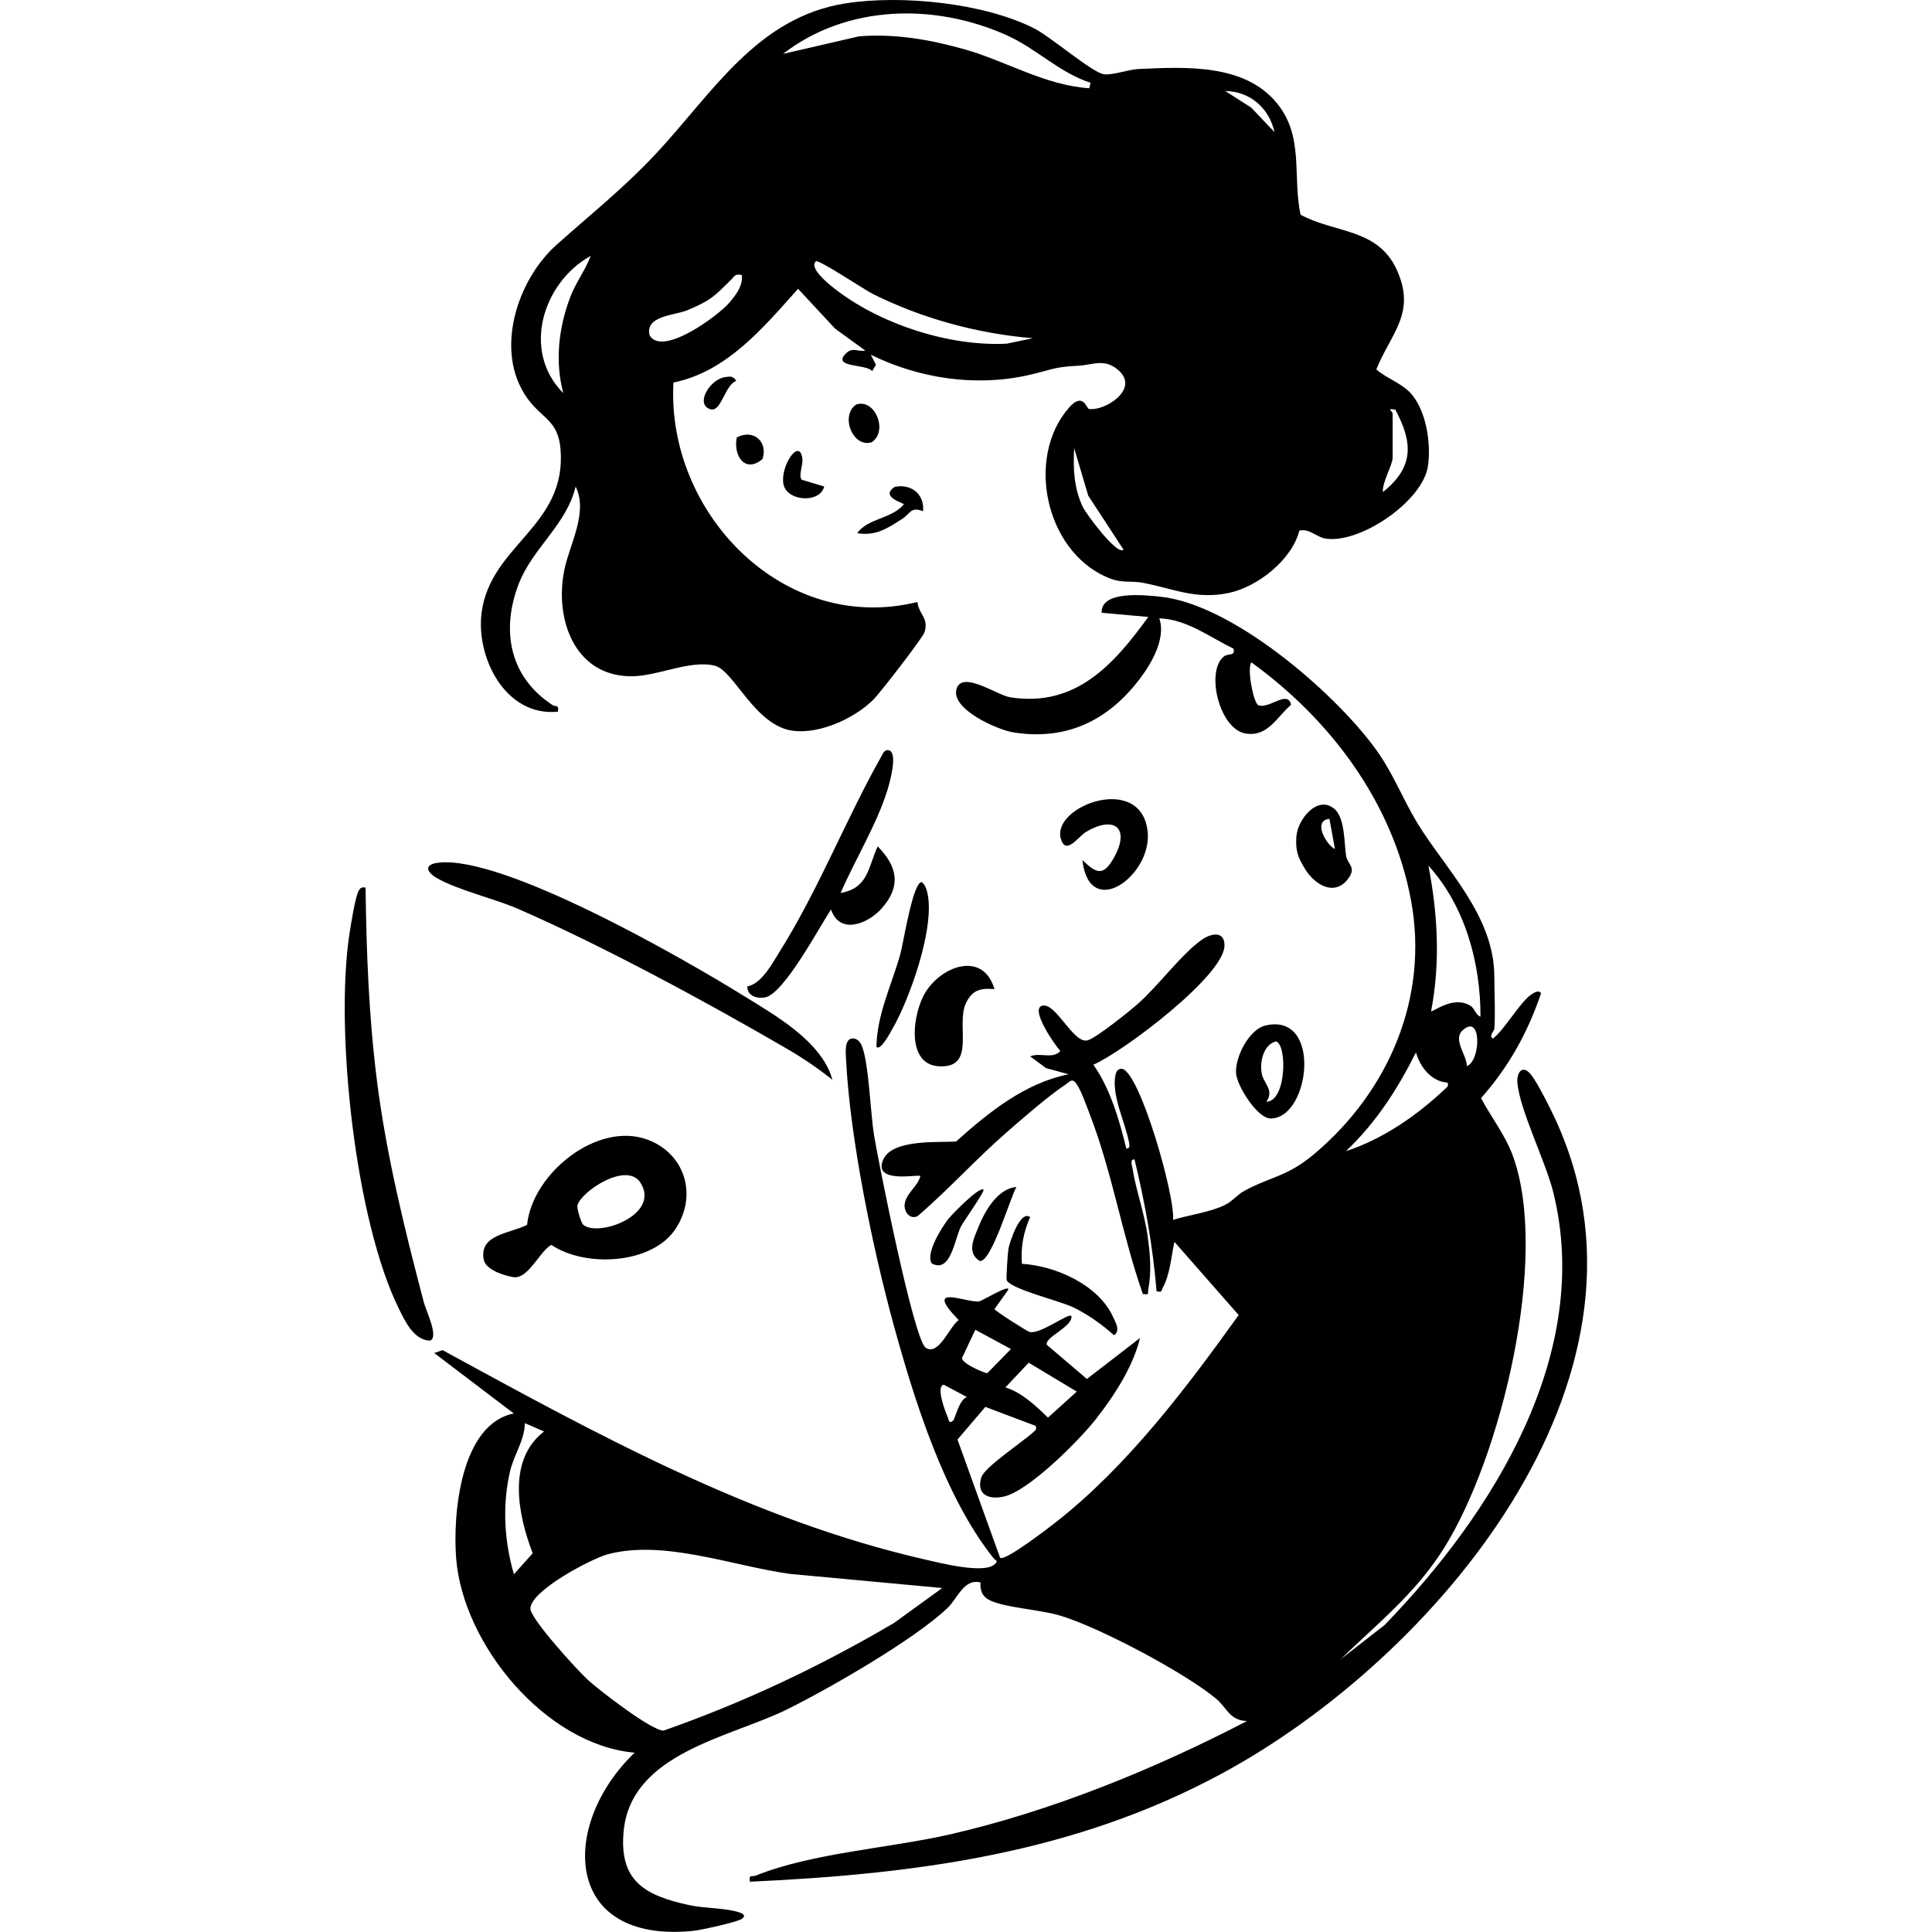 <?xml version="1.0" encoding="UTF-8"?>
<svg id="Camada_1" xmlns="http://www.w3.org/2000/svg" version="1.1" viewBox="0 0 500 500">
  <!-- Generator: Adobe Illustrator 29.8.2, SVG Export Plug-In . SVG Version: 2.1.1 Build 3)  -->
  <path d="M403.39,291.56c-1.29-2.97-5.51-11.63-7.4-13.72-2.08-2.3-3.49-.22-3.29,2.34.54,6.94,7.32,20.43,9.3,28.42,10.33,41.84-15.77,83.24-43.69,111.97l-11.38,8.87c9.68-9.4,19.23-16.89,26.59-28.49,14.88-23.45,27.56-75.5,18.02-101.79-1.96-5.41-5.61-9.96-8.25-14.98,7.11-7.97,12.11-16.98,15.53-27.11-.53-1-1.86-.14-2.53.31-2.93,1.98-6.77,8.95-9.92,11.4-1.17-.59.33-2.02.36-2.48.3-4.28,0-9.14,0-13.51,0-15.87-12.68-27.89-19.92-39.79-3.98-6.54-6.23-12.96-11.06-19.51-10.83-14.68-36.9-37.13-55.46-39.07-4.11-.43-15.43-1.65-15.19,4.17l12.08,1.07c-8.94,12.33-18.77,23.44-35.72,20.8-3.42-.53-12.45-7.05-13.91-2.17-1.56,5.25,10.63,10.61,14.77,11.26,12.78,2.01,23.15-2.37,31.29-12.14,3.64-4.37,8.36-11.65,6.42-17.39,7.21.27,12.97,4.85,19.18,7.83.55,2.09-1.32,1.11-2.51,2.07-4.74,3.84-1.13,18.91,5.76,19.93,5.7.84,7.93-4.26,11.67-7.45-.88-4.01-5.72,1.26-8.55.07-1.22-.85-2.88-9.32-1.75-11.07,20.5,14.82,36.69,36.35,41.36,61.71,4.62,25.15-5.83,49.32-25.03,65.51-7.07,5.96-11.18,5.8-18.14,9.58-1.93,1.05-2.95,2.6-4.93,3.6-3.83,1.93-9.37,2.62-13.51,3.9.64-5.87-8.5-38.07-13.17-39.09-1.18-.11-1.57.77-1.76,1.78-.93,5.03,2.33,11.66,3.38,16.51.16.72.72,2.49-.54,2.32-1.82-7.37-4.15-15.46-8.52-21.68,7.65-3.3,33.59-22.86,33.92-30.68.16-3.91-3.28-3.47-5.86-1.66-5.32,3.75-11.38,12.08-16.69,16.71-2.27,1.98-10.45,8.55-12.79,9.3-3.66,1.17-8.15-9.64-11.72-8.96-3.54.67,3.35,10.46,4.59,11.73-1.95,2.25-5.35.28-7.8,1.42l4.09,3.02,5.85,1.6c-11.37,2.29-20.71,9.86-29.14,17.41-4.64.28-16.47-.67-18.84,4.66-2.82,6.35,9.07,3.77,9.61,4.24-.6,2.79-3.93,4.56-4.08,7.58-.09,1.85,1.49,3.8,3.4,2.79,8.04-6.89,15.09-14.78,23.09-21.73,4.42-3.84,10.57-9.24,15.32-12.4.79-.53,1.44-1.53,2.41-.41,1.3,1.51,2.94,6.24,3.75,8.35,5.83,15.09,8.33,31.17,13.69,46.38,1.87.16,1.17.08,1.39-1.08.9-4.87.5-9.12-.17-14.01-.79-5.79-3.03-11.83-3.9-17.43-.12-.76-.76-2.47.53-2.3,2.72,11.22,4.75,22.59,5.7,34.12,1.62.29,1.13-.09,1.59-.91,1.92-3.47,2.19-8.09,3.03-11.89l16.63,18.94c-13.61,18.97-28.77,39.06-47.22,53.54-1.84,1.44-13.32,10.32-14.53,9.27l-11.02-30.59,7.21-8.45,13.04,4.92c.19.99.14.91-.46,1.47-2.55,2.42-12.82,9.2-13.62,11.82-1.35,4.45,1.79,5.85,5.74,5.02,6.5-1.37,19.71-14.7,23.95-20.12,4.74-6.06,9.53-13.43,11.39-20.95l-13.76,10.61-10.4-8.86c-.49-2.02,6.81-4.66,6.39-7.44-.85-.83-8.04,4.83-10.83,4.14-.54-.13-8.94-5.41-9.07-5.94l3.55-4.96c.5-1.61-6.88,2.94-7.55,3-3.43.34-14.66-4.85-5.27,4.82-2.35,1.61-5.19,9.44-8.54,7.15-3.12-2.14-12.23-48.15-13.35-54.9-.96-5.78-1.34-18.69-3.15-23.15-.45-1.1-1.05-1.84-2.3-2-2.35,0-1.88,3.78-1.81,5.39,1,20.39,6.87,48.88,12.31,68.72,5.42,19.75,13.16,44.4,25.74,60.27.69.87,1.53.74.35,1.77-2.84,2.47-14-.38-17.91-1.27-44.81-10.26-84.99-32.44-124.91-54.2l-2.17.74,20.61,15.65c-13.85,2.77-15.85,26.28-14.91,37.66,1.84,22.25,23.19,48.11,46.18,50.13-19.39,18.54-18.7,49.55,15.19,46.11,1.94-.2,11.34-2.26,12.54-3.1,1.14-.79.4-1.31-.53-1.64-3.46-1.21-9.04-1.05-13.02-1.91-11.43-2.47-18.29-6.16-17.02-19.21,1.98-20.27,27.67-24.2,42.4-31.51,10.98-5.45,32.78-17.99,41.37-26.15,2.68-2.54,4.29-7.73,8.57-6.65-.14,2.27.57,3.82,2.71,4.76,4.09,1.79,12.46,2.27,17.59,3.73,10,2.85,32.91,15.02,40.83,21.72,2.6,2.2,3.34,5.51,7.84,5.66-23.79,12.37-50.39,23.24-76.62,29.28-15.75,3.63-35.82,4.81-50.45,10.7-1.07.43-1.92-.42-1.56,1.6,43.09-1.98,83.94-7.32,122.25-28.06,54.89-29.72,115.81-101.44,87.02-167.4ZM379.61,275.9c.04-2.81-3.71-6.85-1.09-9.25,5.04-4.6,4.7,8.01,1.09,9.25ZM383.15,263.1c-1.28-.39-1.44-2.07-2.55-2.77-4.51-2.87-9.85,1.76-10.23,1.35,2.41-12.45,1.73-25.28-.71-37.67,9.49,10.46,13.51,25.11,13.49,39.1ZM366.46,272.35c.98,3.74,4.04,7.62,8.17,7.82.19.99.14.91-.46,1.47-7.32,6.95-16.19,13.13-25.84,16.28,7.87-7.5,13.27-15.92,18.13-25.58ZM278.67,360.14l-7.45,6.74c-3.13-3.03-6.77-6.51-11.02-7.82l6.03-6.39,12.43,7.47ZM252.41,344.14l9.22,4.99-6.14,6.27c-1.54-.39-6.28-2.45-6.55-3.89l3.47-7.37ZM245.22,366.61c-.58-1.28-3.08-7.84-.98-8.25l6.01,3.2c-2.04.66-3.07,5.58-3.55,6.04-1.2,1.15-1.19-.36-1.48-.99ZM133,407.41c-2.48-8.51-3.02-17.64-1.08-26.3,1.07-4.79,3.81-8.15,3.92-12.79l4.97,2.14c-9.67,7.42-6.75,21.63-2.95,31.52l-4.85,5.43ZM231.29,420.07c-19,11.17-38.73,20.51-59.56,27.81-3.17,0-16.64-10.44-19.55-13.09-2.63-2.39-14.91-15.82-14.91-18.49,0-4.6,15.73-12.91,20.05-14.06,14.52-3.88,32.44,3.09,47.19,5.09l39.35,3.65-12.57,9.1Z"/>
  <path d="M144.36,184.2c.42-1.93-.58-1.21-1.41-1.76-11.1-7.27-13.36-19.34-8.67-31.42,3.56-9.16,12.39-15.3,14.69-25.1,3.28,6.57-1.45,14.75-2.86,21.3-2.7,12.49,2.29,27.64,17.07,27.8,6.96.08,15.39-4.37,21.86-2.72,4.89,1.24,10.34,15.52,20.14,16.82,6.99.92,16.03-3.22,20.9-8.11,1.67-1.67,12.74-15.95,13.19-17.39,1.16-3.71-1.45-4.53-1.85-7.82-34.62,8.53-65-23.08-63.13-56.8,13.84-2.81,23.29-14.25,32.25-24.26l9.58,10.31,7.82,5.68c-1.84.42-3.22-1.01-4.98.71-3.89,3.79,5.35,2.69,6.76,4.61l.98-1.66-1.34-2.59c12.29,6.07,26.89,8.35,40.53,5.34,6.1-1.34,6.43-2.16,13.1-2.48,3.87-.18,6.99-2.13,10.7,1.38,5.13,4.85-3.97,10.48-7.89,9.78-.65-.12-1.46-4.6-5.27-.17-11.03,12.82-6.04,36.57,9.69,43.63,4.31,1.93,6.06.85,9.78,1.59,7.86,1.55,13.48,4.34,21.94,2.6,7.53-1.55,16.43-8.61,18.33-16.14,2.6-.63,4.4,1.67,6.75,2.05,8.94,1.45,25.3-9.71,26.55-18.85.79-5.76-.38-13.84-4.19-18.43-2.33-2.82-6.52-4.15-9.19-6.49,3.85-9.49,10.4-14.62,5.27-25.83-4.93-10.77-16.03-9.39-24.88-14.21-2.13-10.11.96-20.11-6.05-28.78-8.37-10.36-23.73-9.48-35.9-8.93-2.62.12-6.88,1.72-9.04,1.34-3.06-.54-13.8-9.78-18.02-11.89C254.44.7,233.1-1.39,218.73.89c-22.85,3.63-34.38,23.24-48.76,38.66-8.45,9.06-16.93,15.76-25.94,23.81-10.26,9.16-16.17,27.54-7.64,39.6,3.83,5.42,8.07,5.7,8.68,13.35,1.58,19.91-18.04,24.63-20.41,42.11-1.59,11.72,6.17,27.13,19.71,25.76ZM280.2,131.15c-2.3-4.95-2.48-9.82-2.21-15.19l3.65,12.33,9.13,13.96c-1.66,1.63-9.76-9.37-10.57-11.1ZM361.11,106.01c4.6,8.62,4.84,14.86-3.19,21.32-.34-2.32,2.49-6.95,2.49-8.88,0-3.79,0-7.58,0-11.37,0-.71-1.83-1.5.7-1.06ZM329.85,34.21l-6.05-6.38-6.73-4.28c6.45.08,11.4,4.44,12.78,10.66ZM260.56,88.94c-14.99.8-33.38-5.22-45.06-14.63-1.34-1.08-6.23-5.05-4.32-6.69.64-.55,12.76,7.48,14.66,8.43,12.8,6.39,27.18,10.31,41.47,11.48l-6.76,1.41ZM260.69,9.2c7.61,3.44,13.54,9.65,21.55,12.22l-.36,1.42c-11.59-.79-21.5-7.07-32.5-10.15-8.81-2.46-17.91-4.04-27.1-3.28l-19.63,4.53c16.56-12.81,39.37-13.19,58.04-4.75ZM177.96,80.25c6.01-2.5,6.91-3.57,11.29-7.9.94-.93.93-1.54,2.73-1.17.34,2.78-1.52,5.13-3.19,7.11-2.76,3.29-17.29,14.1-20.66,8.53-1.29-5.15,6.39-5.13,9.83-6.56ZM152.89,66.2c-1.37,3.68-3.92,7-5.31,10.68-3.01,7.97-4,16.6-1.8,24.87-10.86-10.89-5.32-28.65,7.11-35.54Z"/>
  <path d="M136.41,316.99c-4.34,2.27-12.48,2.39-11.22,9,.5,2.63,5.22,4.13,7.62,4.52,3.91.64,6.81-6.68,9.88-8.34,8.7,5.92,26.03,5.08,32.12-4.1,5.77-8.7,2.51-19.5-7.21-23.12-13.04-4.85-29.85,8.78-31.19,22.02ZM150.93,316.96c-.51-.44-1.69-4.22-1.49-5.02.9-3.54,12.69-11.45,16.29-5.88,5.37,8.31-10.94,14.23-14.8,10.9Z"/>
  <path d="M97.56,279.71c-2.11-16.54-2.74-33.33-2.95-50.01-1.12-.21-1.55.23-1.97,1.22-.78,1.84-1.82,8.26-2.18,10.62-3.85,24.98,1.47,74.37,12.78,97.17,1.64,3.3,3.83,8.06,8,8.25,2.48-.7-1-7.85-1.51-9.77-4.97-18.86-9.71-38.08-12.18-57.48Z"/>
  <path d="M113.06,227.24c5.27,3.08,14.94,5.32,21.12,8.02,21.8,9.51,48.97,24.21,69.65,36.26,4.08,2.38,7.92,5,11.6,7.94-2.72-9.95-14.81-16.69-23.23-21.9-15.46-9.58-62-36.31-78.79-34.29-3.64.44-3.17,2.33-.35,3.98Z"/>
  <path d="M229.99,194.15c-1.13-.17-1.47.84-1.91,1.63-9.11,16.15-16.26,34.48-26.29,50.48-1.98,3.15-4.67,8.32-8.39,9.03-.01,2.46,2.45,3.21,4.58,2.84,4.9-.85,14.1-18.31,17.09-22.75,2.21,6.62,9.53,3.78,13.16-.34,5.04-5.72,4.04-10.81-1.09-16-2.47,5.4-2.4,10.79-9.59,12.07,3.65-8.44,9.42-17.9,12.11-26.62.5-1.61,2.88-9.82.32-10.33Z"/>
  <path d="M257.37,255.99c-2.79-9.62-13.07-6.41-17.65.48-3.51,5.27-5.45,18.86,3.09,19.47,10.05.72,4.46-10.62,7.17-16.31,1.62-3.4,3.73-3.96,7.38-3.64Z"/>
  <path d="M280.12,222.59c1.83,15.9,18,3.97,16.9-7.26-1.52-15.47-24.99-6.73-22.47,1.76,1.31,4.4,4.49-.58,6.48-1.77,7.26-4.34,11.57-1.13,7.29,6.58-2.72,4.91-4.52,4.27-8.2.68Z"/>
  <path d="M327.52,265.39c-4.24.98-7.86,8.11-7.64,12.26.18,3.38,5.55,11.77,8.9,11.81,10.22.12,13.55-27.49-1.26-24.07ZM327.73,285.14c2.07-3.02-.57-4.62-1.14-7.06-.68-2.93.26-7.65,3.6-8.57,2.94.66,2.81,15.49-2.46,15.63Z"/>
  <path d="M260.98,323.23c-.16.89-.63,7.66-.44,8.09,1,2.29,13.78,5.36,17.21,7.01,3.66,1.76,7.53,4.48,10.53,7.22,1.79-1.09.44-3.28-.23-4.74-3.77-8.31-14.89-13.21-23.58-13.74-.34-4.16.4-8.28,2.13-12.07-2.6-2-5.34,6.65-5.63,8.22Z"/>
  <path d="M348.74,227.62c2.52-3.16,0-3.86-.37-6.13-.52-3.16-.23-9.84-3.08-12.2-4.35-3.59-9.48,2.78-9.79,7.23-.26,3.76.43,5.39,2.29,8.44,2.34,3.83,7.39,7.12,10.95,2.66ZM344.06,211.92l1.42,7.82c-2.43-1.26-5.77-7.42-1.42-7.82Z"/>
  <path d="M230.73,266.67c4.65-7.89,11.35-26.76,9.27-35.6-.25-1.04-.55-2.1-1.46-2.79-2.3-.01-4.73,15.73-5.53,18.62-2.21,7.92-6.07,15.62-6.19,24.01,1.02,1.2,3.63-3.75,3.92-4.25Z"/>
  <path d="M253.21,317.59c-1.2,2.98-3.08,6.58.33,8.75,3,.5,7.92-16.45,9.51-19.15-4.89.41-8.18,6.25-9.85,10.41Z"/>
  <path d="M245.41,315.48c-1.71,2.23-5.94,8.89-4.28,11.5,4.95,2.6,5.85-6.15,7.59-9.61.59-1.17,6.2-9.08,5.81-9.47-1-1-8.22,6.43-9.11,7.58Z"/>
  <path d="M233.44,134.32c2.17-1.38,2.17-3.27,5.45-2.02.42-4.39-3.08-7.19-7.34-6.29-4,2.62,2.51,4.21,2.37,4.51-3.12,3.77-9.36,3.6-12.08,7.46,4.81.81,7.82-1.26,11.6-3.66Z"/>
  <path d="M207.63,118.46c-.89-5.2-5.83,2.45-4.85,6.93.97,4.4,9.44,4.93,10.52.52l-5.78-1.74c-1.02-1.15.44-3.73.11-5.72Z"/>
  <path d="M225.62,114.44c4.29-2.87.85-11.36-4.02-9.76-4.29,2.87-.85,11.36,4.02,9.76Z"/>
  <path d="M197.33,118.81c1.52-4.56-2.45-7.89-6.66-5.59-.92,4.66,2.09,9.41,6.66,5.59Z"/>
  <path d="M187.52,97.62c-4,.69-7.71,7.21-3.58,8.31,2.73.72,3.64-6.27,6.61-7.38-.92-1.32-1.61-1.17-3.03-.92Z"/>
</svg>